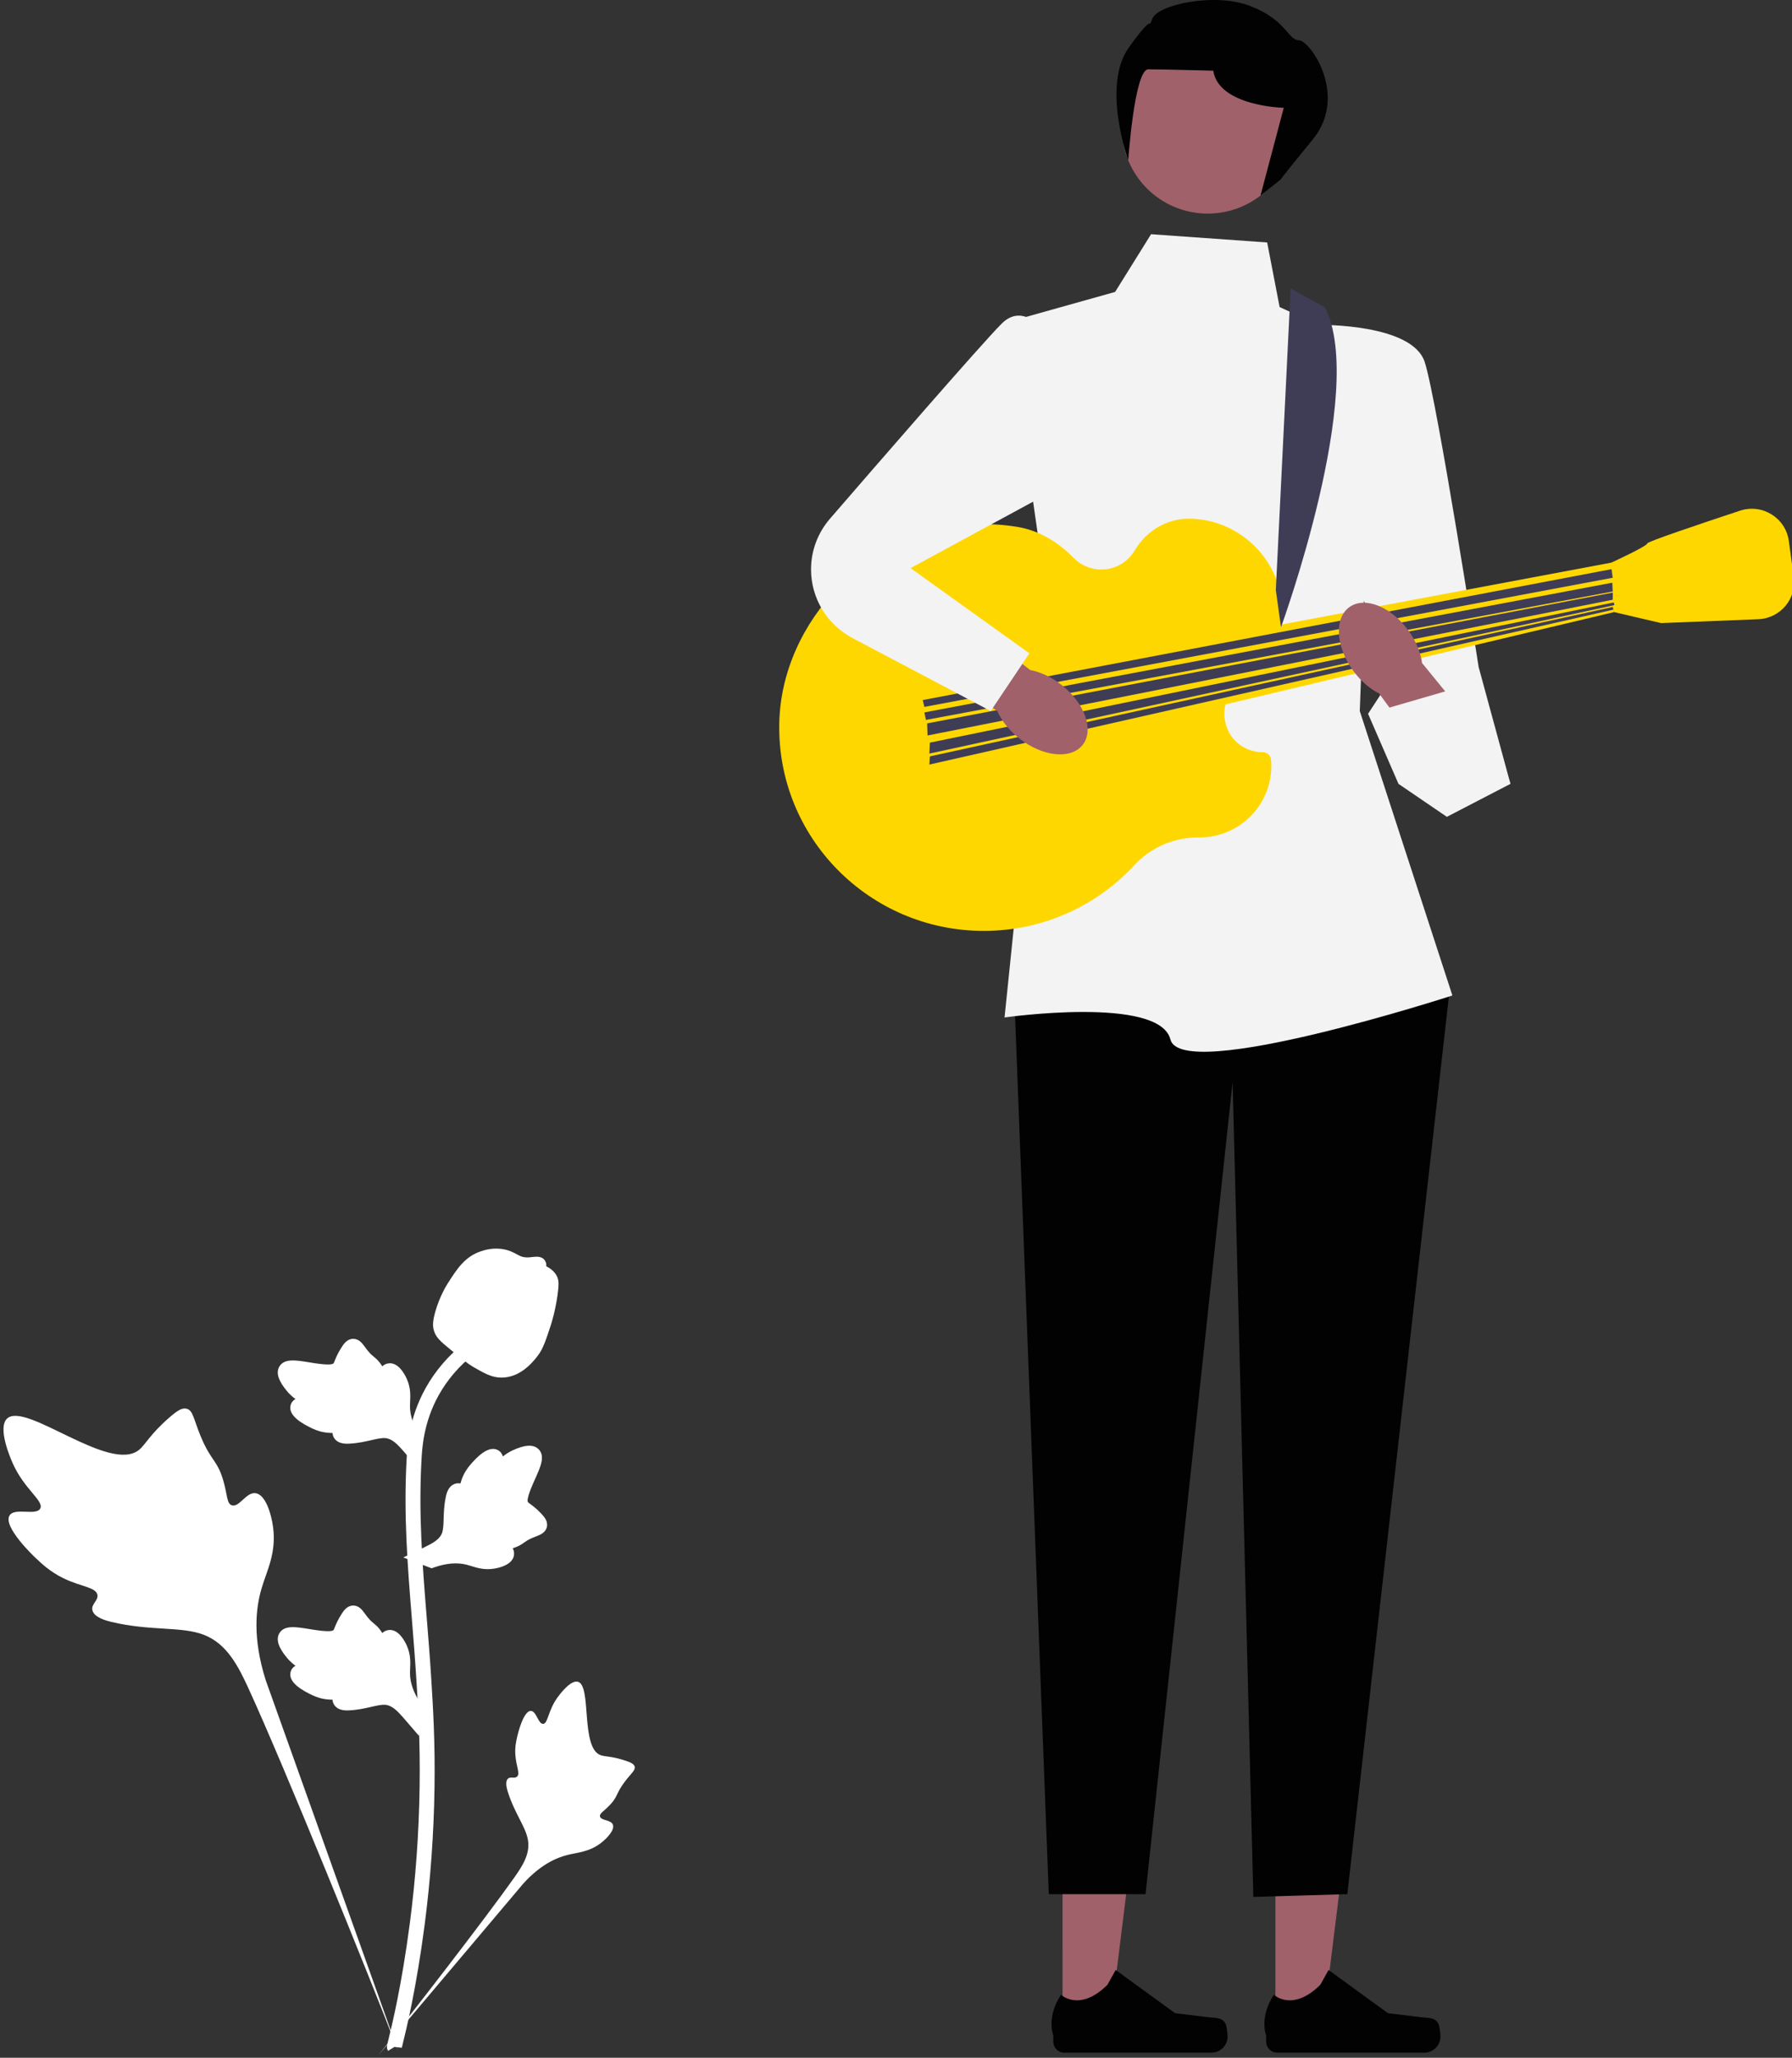 <svg viewBox="0 0 257 295" fill="none" xmlns="http://www.w3.org/2000/svg">
<rect x="0" y="0" width="257" height="295" fill="#333333" stroke="none"/>
<g clip-path="url(#clip0_325_622)">
<path d="M152.383 290.211L159.196 290.21L162.438 264.094L152.381 264.094L152.383 290.211Z" fill="#A0616A"/>
<path d="M175.727 290.057C175.939 290.412 176.051 291.558 176.051 291.971C176.051 293.24 175.015 294.269 173.738 294.269H152.638C151.766 294.269 151.06 293.567 151.06 292.702V291.829C151.06 291.829 150.016 289.205 152.165 285.971C152.165 285.971 154.836 288.503 158.827 284.537L160.004 282.418L168.524 288.61L173.246 289.187C174.279 289.314 175.195 289.168 175.727 290.057Z" fill="#020202"/>
<path d="M182.911 290.211L189.725 290.21L192.966 264.094L182.91 264.094L182.911 290.211Z" fill="#A0616A"/>
<path d="M206.255 290.057C206.467 290.412 206.579 291.558 206.579 291.971C206.579 293.24 205.544 294.269 204.267 294.269H183.166C182.295 294.269 181.588 293.567 181.588 292.702V291.829C181.588 291.829 180.544 289.205 182.693 285.971C182.693 285.971 185.364 288.503 189.356 284.537L190.533 282.418L199.052 288.61L203.774 289.187C204.808 289.314 205.724 289.168 206.255 290.057Z" fill="#020202"/>
<path d="M151.798 126.362L145.454 142.516L150.41 271.548H164.287L176.776 155.123L179.749 271.942L193.229 271.548L207.898 141.925L198.185 130.302L151.798 126.362Z" fill="#020202"/>
<path d="M181.731 34.759L165.08 33.577L159.926 41.851L144.463 46.185L150.212 86.175L144.067 145.865C144.067 145.865 166.269 142.713 167.855 149.017C169.441 155.32 208.295 142.713 208.295 142.713L195.013 101.935L196.203 70.021L199.771 51.504L183.516 44.018L181.731 34.759Z" fill="#F3F3F3"/>
<path d="M189.264 46.579C189.264 46.579 202.533 46.382 204.324 51.898C206.114 57.413 212.061 95.631 212.061 95.631L216.621 112.375L196.202 102.329L200.564 95.641L186.291 68.445L189.264 46.579Z" fill="#F3F3F3"/>
<path d="M181.146 107.844C178.952 107.847 176.913 106.59 176.06 104.581C175.415 103.062 175.475 101.605 175.958 100.355C175.803 100.291 175.649 100.224 175.49 100.168C175.723 100.074 175.95 99.968 176.177 99.861C176.968 98.296 178.483 97.16 180.288 96.884C182.523 94.504 183.897 91.316 183.912 87.806C183.941 80.574 178.037 74.533 170.761 74.359C170.704 74.358 170.647 74.357 170.59 74.356C167.332 74.319 164.376 76.13 162.725 78.921C161.762 80.55 159.982 81.644 157.943 81.644C156.382 81.644 154.973 81.003 153.967 79.971C151.773 77.723 149.027 76.05 145.918 75.537C143.877 75.2 141.765 75.073 139.603 75.18C124.807 75.911 112.077 88.943 111.761 103.661C111.409 120.055 124.676 133.454 141.093 133.454C149.635 133.454 157.321 129.824 162.681 124.033C165.061 121.462 168.395 120.022 171.91 120.058C171.946 120.058 171.982 120.058 172.018 120.058C177.711 120.058 182.326 115.472 182.326 109.814C182.326 109.501 182.31 109.191 182.281 108.885C182.226 108.313 181.725 107.844 181.146 107.844Z" fill="#FFD700"/>
<path d="M132.371 99.177L231.092 80.659L231.488 87.751L133.56 110.997L132.371 99.177Z" fill="#FFD700"/>
<path d="M229.902 81.841L231.092 80.659C231.092 80.659 236.246 78.295 236.246 77.901C236.246 77.655 243.857 75.093 249.551 73.21C252.731 72.159 256.089 74.24 256.542 77.539L257.256 82.74C257.682 85.849 255.322 88.647 252.166 88.773L238.228 89.327L231.488 87.751L229.902 81.841Z" fill="#FFD700"/>
<path d="M132.569 101.344L132.334 100.362L231.118 81.595L231.29 82.826L132.569 101.344Z" fill="#3F3D56"/>
<path d="M132.795 103.207L132.569 102.132L231.225 83.537L231.29 84.796L132.795 103.207Z" fill="#3F3D56"/>
<path d="M133.022 105.441L132.966 103.708L231.303 84.952L231.29 85.978L133.022 105.441Z" fill="#3F3D56"/>
<path d="M133.285 108.035L133.362 106.465L231.446 86.366L231.53 86.751L133.285 108.035Z" fill="#3F3D56"/>
<path d="M133.287 109.608L133.362 108.436L231.298 87.016L231.386 87.4L133.287 109.608Z" fill="#3F3D56"/>
<path d="M190.014 44.067L185.101 41.364L182.971 84.599L183.714 89.918C183.714 89.918 196.115 55.935 190.014 44.067Z" fill="#3F3D56"/>
<path d="M173.207 30.622C166.419 30.622 160.916 25.154 160.916 18.408C160.916 11.663 166.419 6.195 173.207 6.195C179.995 6.195 185.498 11.663 185.498 18.408C185.498 25.154 179.995 30.622 173.207 30.622Z" fill="#A0616A"/>
<path d="M183.714 25.697L180.775 28.028L184.11 15.454C184.11 15.454 174.793 15.257 174 10.135C174 10.135 166.666 9.938 164.683 9.938C162.701 9.938 161.806 22.973 161.806 22.973C161.806 22.973 157.943 12.302 161.908 6.786C165.873 1.27 164.485 4.619 165.278 2.649C166.071 0.679 174.198 -1.133 179.353 0.876C184.507 2.885 184.705 5.748 186.291 5.774C187.877 5.801 193.427 13.681 188.273 19.984C183.119 26.288 183.714 25.697 183.714 25.697Z" fill="#020202"/>
<path d="M146.165 105.846C144.708 104.691 143.635 103.305 143.03 101.935L128.453 91.802L133.508 85.05L147.75 96.056C149.229 96.338 150.828 97.07 152.284 98.225C155.612 100.864 156.94 104.709 155.251 106.814C153.561 108.918 149.493 108.485 146.165 105.846Z" fill="#A0616A"/>
<path d="M202.013 90.433C203.094 91.942 203.742 93.568 203.944 95.051L215.155 108.777L208.427 113.887L197.779 99.413C196.435 98.738 195.101 97.597 194.02 96.088C191.551 92.642 191.338 88.582 193.545 87.02C195.752 85.459 199.543 86.987 202.013 90.433Z" fill="#A0616A"/>
<path d="M150.807 48.746C150.807 48.746 147.239 42.836 143.67 46.382C140.847 49.188 125.362 67.042 119.022 74.373C117.274 76.394 116.314 78.97 116.314 81.635C116.314 85.758 118.605 89.544 122.269 91.478L142.085 101.935L147.635 93.661L130.587 81.447L156.754 67.263L150.807 48.746Z" fill="#F3F3F3"/>
<path d="M213.464 103.207L216.621 112.375L207.502 117.103L200.564 112.375L196.202 102.329L209.088 98.586" fill="#F3F3F3"/>
<path d="M1.363 217.269C2.083 216.062 5.199 217.354 5.772 216.259C6.342 215.168 3.448 213.505 1.794 209.707C1.496 209.022 -0.384 204.706 1.008 203.374C3.645 200.849 15.713 211.268 19.936 207.858C20.863 207.11 21.51 205.616 24.315 203.191C25.431 202.226 26.106 201.791 26.759 201.953C27.686 202.183 27.759 203.415 28.753 205.838C30.243 209.473 31.124 209.253 31.993 212.153C32.637 214.305 32.49 215.556 33.248 215.8C34.322 216.145 35.31 213.862 36.67 214.067C38.058 214.275 38.897 216.933 39.162 218.924C39.659 222.658 38.279 225.123 37.514 227.714C36.683 230.53 36.189 234.813 38.109 240.876L57.111 294.08C52.916 283.163 40.77 253.236 35.665 242.115C34.192 238.904 32.565 235.648 29.224 234.363C26.008 233.125 21.591 233.864 15.96 232.516C15.303 232.358 13.478 231.897 13.248 230.83C13.058 229.948 14.132 229.456 13.967 228.63C13.745 227.522 11.634 227.509 9.04 226.231C7.211 225.329 6.072 224.257 5.092 223.336C4.796 223.058 0.404 218.875 1.363 217.269Z" fill="white"/>
<path d="M76.123 245.278C76.927 245.281 77.188 247.173 77.894 247.137C78.597 247.1 78.583 245.209 79.982 243.306C80.234 242.963 81.824 240.801 82.883 241.095C84.891 241.653 83.227 250.545 86.13 251.621C86.767 251.857 87.691 251.742 89.698 252.411C90.497 252.677 90.907 252.88 91.015 253.245C91.169 253.764 90.581 254.155 89.671 255.339C88.306 257.114 88.669 257.481 87.488 258.741C86.611 259.676 85.95 259.966 86.048 260.406C86.188 261.029 87.6 260.852 87.892 261.574C88.189 262.312 87.118 263.488 86.212 264.191C84.511 265.512 82.895 265.549 81.395 265.924C79.764 266.331 77.506 267.326 75.066 270.012L54.272 294.631C58.453 289.435 69.729 274.876 73.749 269.177C74.91 267.532 76.049 265.799 75.719 263.799C75.403 261.873 73.763 259.932 72.804 256.797C72.692 256.431 72.394 255.407 72.854 254.988C73.235 254.641 73.788 255.022 74.148 254.703C74.632 254.276 74.029 253.242 73.912 251.608C73.829 250.456 74.03 249.591 74.203 248.847C74.254 248.623 75.053 245.274 76.123 245.278Z" fill="white"/>
<path d="M60.087 248.855L60.571 244.559L60.35 244.233C59.326 242.727 58.804 241.257 58.798 239.861C58.797 239.639 58.807 239.417 58.818 239.191C58.86 238.294 58.912 237.181 58.327 235.882C58 235.158 57.079 233.482 55.695 233.689C55.322 233.741 55.041 233.911 54.827 234.11C54.795 234.061 54.763 234.011 54.729 233.957C54.297 233.303 53.956 233.023 53.627 232.754C53.375 232.546 53.114 232.333 52.705 231.827C52.525 231.605 52.385 231.41 52.267 231.246C51.91 230.75 51.442 230.159 50.617 230.169C49.736 230.211 49.275 230.935 48.969 231.414C48.423 232.268 48.176 232.884 48.012 233.293C47.953 233.442 47.885 233.61 47.85 233.662C47.567 234.077 45.259 233.689 44.389 233.548C42.437 233.225 40.747 232.945 40.051 234.168C39.552 235.044 39.922 236.201 41.185 237.701C41.579 238.168 41.997 238.523 42.369 238.801C42.061 238.983 41.785 239.263 41.674 239.703C41.411 240.744 42.312 241.788 44.35 242.808C44.856 243.063 45.538 243.404 46.493 243.568C46.942 243.644 47.347 243.663 47.694 243.673C47.701 243.872 47.748 244.088 47.87 244.31C48.228 244.964 48.974 245.275 50.097 245.2C51.332 245.136 52.35 244.901 53.248 244.696C54.031 244.518 54.707 244.366 55.237 244.401C56.22 244.48 56.978 245.262 57.867 246.277L60.087 248.855Z" fill="white"/>
<path d="M57.841 223.276L61.9 224.832L62.273 224.701C63.998 224.099 65.562 223.971 66.923 224.319C67.139 224.374 67.353 224.44 67.57 224.508C68.432 224.775 69.503 225.108 70.915 224.875C71.703 224.744 73.568 224.284 73.717 222.901C73.761 222.53 73.667 222.216 73.527 221.96C73.584 221.942 73.64 221.924 73.702 221.904C74.447 221.656 74.806 221.399 75.152 221.151C75.418 220.961 75.692 220.764 76.289 220.499C76.55 220.383 76.775 220.298 76.965 220.226C77.538 220.008 78.232 219.709 78.431 218.913C78.614 218.056 78.027 217.429 77.638 217.013C76.944 216.272 76.407 215.878 76.051 215.617C75.921 215.522 75.775 215.414 75.733 215.368C75.401 214.989 76.364 212.87 76.722 212.07C77.532 210.275 78.233 208.721 77.219 207.742C76.493 207.04 75.272 207.103 73.492 207.936C72.938 208.196 72.487 208.508 72.122 208.795C72.022 208.453 71.82 208.117 71.42 207.898C70.473 207.381 69.229 207.982 67.718 209.683C67.342 210.105 66.838 210.673 66.436 211.55C66.247 211.963 66.126 212.347 66.028 212.678C65.832 212.634 65.611 212.625 65.364 212.686C64.637 212.864 64.145 213.502 63.933 214.6C63.682 215.804 63.652 216.842 63.624 217.757C63.599 218.556 63.575 219.243 63.406 219.744C63.08 220.669 62.127 221.199 60.914 221.796L57.841 223.276Z" fill="white"/>
<path d="M60.087 210.62L60.571 206.324L60.35 205.998C59.326 204.492 58.804 203.022 58.798 201.625C58.797 201.404 58.807 201.182 58.818 200.955C58.86 200.059 58.912 198.945 58.327 197.647C58 196.923 57.079 195.247 55.695 195.454C55.322 195.506 55.041 195.676 54.827 195.875C54.795 195.826 54.763 195.776 54.729 195.722C54.297 195.068 53.956 194.788 53.627 194.519C53.375 194.311 53.114 194.098 52.705 193.591C52.525 193.369 52.385 193.174 52.267 193.011C51.91 192.515 51.442 191.924 50.617 191.934C49.736 191.975 49.275 192.699 48.969 193.179C48.423 194.033 48.176 194.649 48.012 195.058C47.953 195.207 47.885 195.375 47.85 195.427C47.567 195.842 45.259 195.454 44.389 195.313C42.437 194.99 40.747 194.71 40.051 195.933C39.552 196.809 39.922 197.966 41.185 199.466C41.579 199.933 41.997 200.288 42.369 200.565C42.061 200.748 41.785 201.028 41.674 201.468C41.411 202.509 42.312 203.553 44.35 204.573C44.856 204.828 45.538 205.169 46.493 205.332C46.942 205.409 47.347 205.428 47.694 205.438C47.701 205.637 47.748 205.853 47.87 206.075C48.228 206.728 48.974 207.04 50.097 206.965C51.332 206.901 52.35 206.666 53.248 206.461C54.031 206.282 54.707 206.131 55.237 206.166C56.22 206.245 56.978 207.027 57.867 208.042L60.087 210.62Z" fill="white"/>
<path d="M55.664 294.01L56.57 293.446L57.626 293.566C57.643 293.469 57.7 293.245 57.787 292.894C58.26 290.973 59.701 285.128 60.903 275.922C61.742 269.495 62.217 262.888 62.315 256.281C62.413 249.664 62.098 244.654 61.846 240.628C61.655 237.591 61.423 234.699 61.196 231.882C60.59 224.357 60.019 217.248 60.444 209.377C60.538 207.62 60.735 203.963 62.885 200.072C64.132 197.815 65.85 195.811 67.992 194.118L66.66 192.455C64.296 194.326 62.396 196.545 61.011 199.051C58.627 203.366 58.412 207.351 58.309 209.265C57.877 217.275 58.454 224.452 59.065 232.05C59.291 234.857 59.522 237.736 59.712 240.761C59.963 244.75 60.275 249.716 60.178 256.248C60.082 262.776 59.612 269.302 58.785 275.648C57.597 284.738 56.176 290.496 55.71 292.388C55.461 293.398 55.409 293.61 55.664 294.01Z" fill="white"/>
<path d="M71.912 197.493C72 197.493 72.089 197.491 72.179 197.485C73.999 197.388 75.684 196.305 77.189 194.268C77.895 193.309 78.256 192.216 78.976 190.036C79.088 189.7 79.631 187.995 79.961 185.649C80.177 184.116 80.15 183.475 79.844 182.908C79.504 182.278 78.956 181.838 78.338 181.541C78.365 181.338 78.343 181.129 78.254 180.915C77.89 180.029 76.921 180.145 76.397 180.201C76.132 180.235 75.801 180.278 75.444 180.259C74.883 180.232 74.581 180.066 74.124 179.818C73.687 179.579 73.143 179.282 72.336 179.118C70.746 178.789 69.413 179.237 68.973 179.384C66.662 180.149 65.522 181.935 64.203 184.004C63.94 184.419 63.037 185.929 62.441 187.999C62.011 189.492 62.071 190.156 62.201 190.65C62.464 191.664 63.085 192.245 64.662 193.527C66.309 194.869 67.135 195.541 67.845 195.95C69.497 196.898 70.535 197.493 71.912 197.493Z" fill="white"/>
</g>
<defs>
<clipPath id="clip0_325_622">
<rect width="257" height="295" fill="white"/>
</clipPath>
</defs>
</svg>
